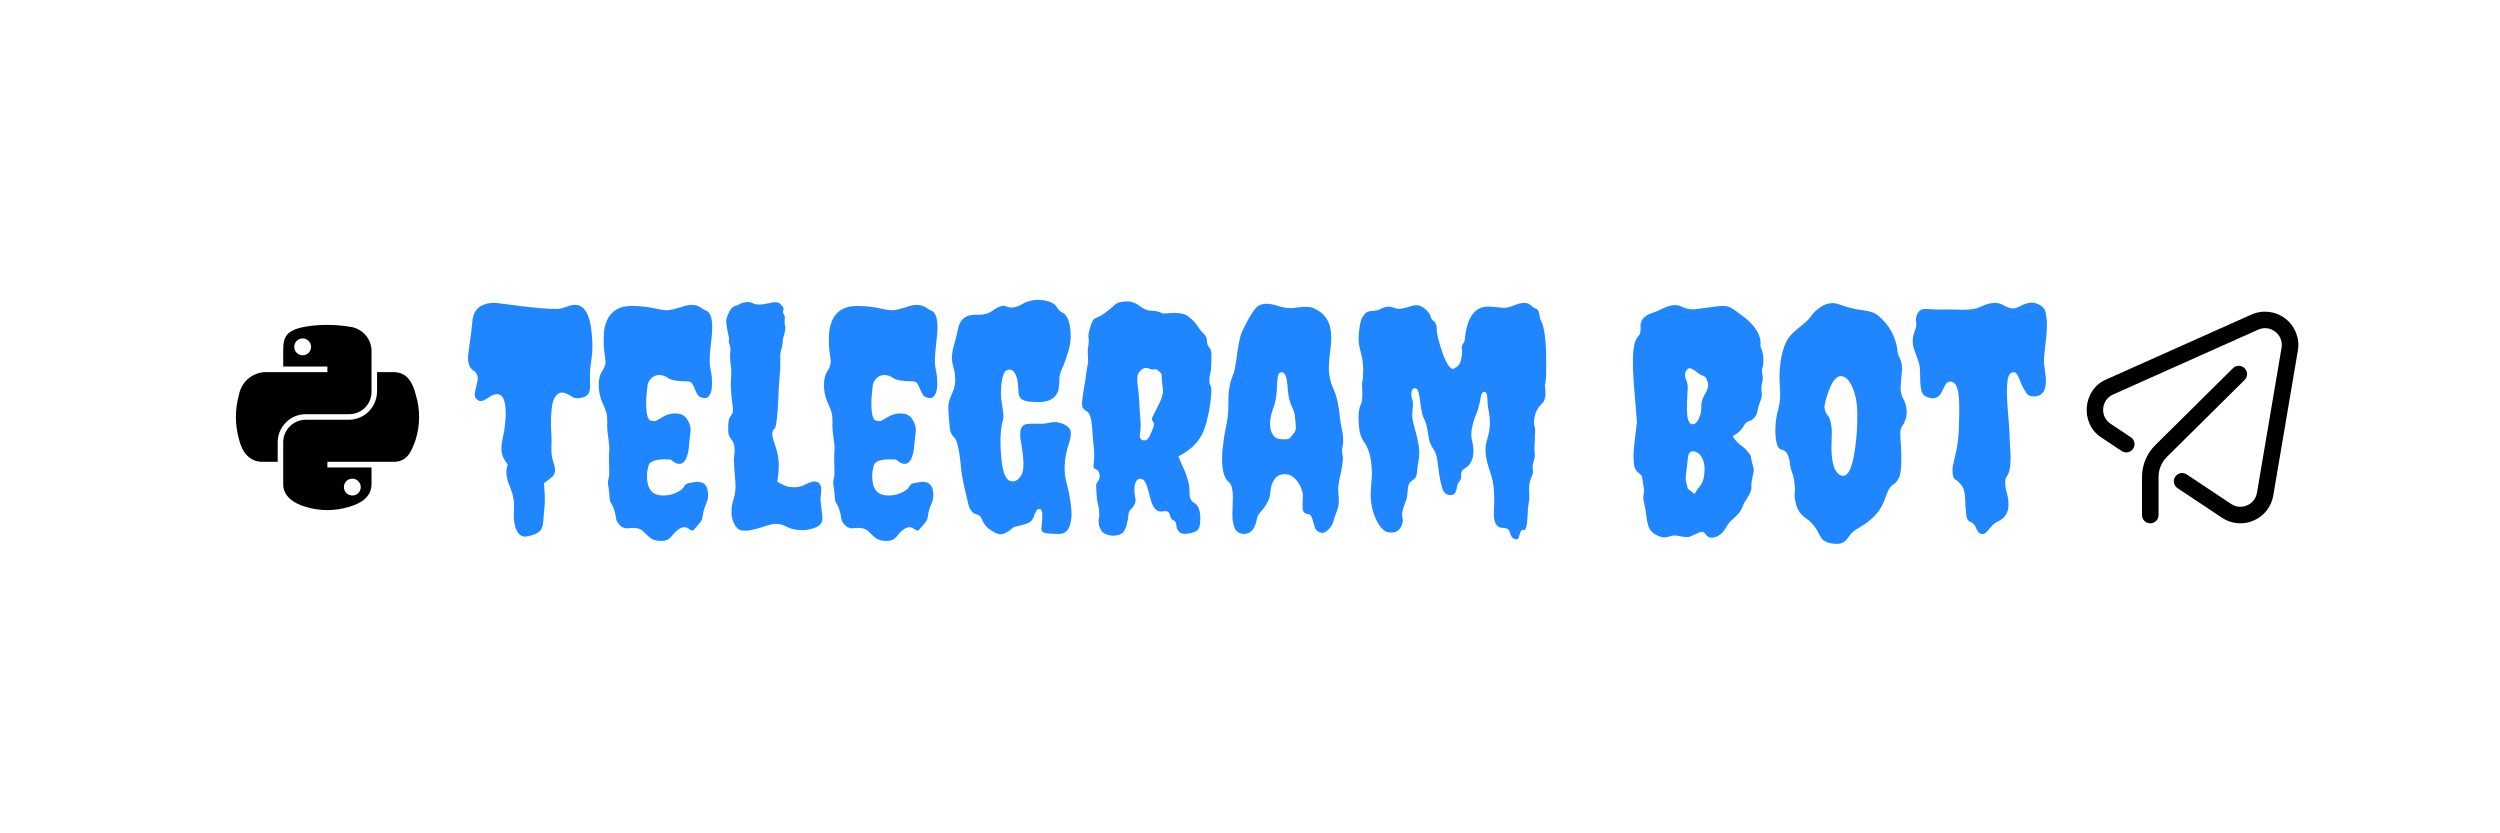 <svg width="1500" height="500" viewBox="0 0 1500 500" fill="none" xmlns="http://www.w3.org/2000/svg">
<path d="M354.892 198.581C355.494 204.001 355.614 208.578 355.253 212.312C355.253 212.312 354.892 215.262 354.169 221.164C353.928 223.212 353.868 225.861 353.988 229.113C354.229 232.365 353.928 234.714 353.085 236.159C352.242 237.484 350.797 238.327 348.749 238.688C346.822 239.05 345.256 238.99 344.052 238.508C342.968 237.906 341.944 237.303 340.98 236.701C338.572 235.376 336.584 235.196 335.019 236.159C333.573 237.123 332.549 238.568 331.947 240.495C331.345 242.422 330.984 244.65 330.863 247.18C330.502 250.913 330.502 255.791 330.863 261.813C330.984 263.981 330.984 265.728 330.863 267.053C330.863 268.257 330.863 269.341 330.863 270.305C330.863 272.593 331.225 274.821 331.947 276.989C332.67 279.157 333.031 280.783 333.031 281.867C333.031 282.951 332.851 283.854 332.489 284.577C332.248 285.179 331.827 285.721 331.225 286.203C330.622 286.564 330.08 286.986 329.599 287.468C329.117 287.829 328.575 288.251 327.973 288.732C327.491 289.094 326.949 289.515 326.347 289.997C326.949 295.899 327.069 300.596 326.708 304.089C326.347 307.461 326.106 310.352 325.985 312.761C325.865 315.17 325.263 317.036 324.179 318.361C322.733 320.048 319.843 321.252 315.507 321.975C312.978 322.095 311.111 320.77 309.906 318C308.702 315.35 308.16 312.098 308.28 308.244C308.521 304.39 308.461 301.439 308.1 299.392C307.738 297.224 307.257 295.417 306.654 293.972C306.173 292.526 305.691 291.262 305.209 290.178C304.727 288.973 304.306 287.347 303.944 285.3C303.583 283.252 303.824 281.024 304.667 278.615C302.981 276.688 301.837 274.641 301.234 272.473C300.632 270.305 300.692 267.474 301.415 263.981C302.258 260.368 302.8 257.116 303.041 254.226C303.402 251.335 303.523 248.685 303.402 246.276C303.161 240.736 301.897 237.544 299.608 236.701C297.922 236.219 296.055 236.641 294.008 237.966C292.081 239.291 290.575 240.134 289.491 240.495C288.407 240.856 287.323 240.616 286.239 239.772C285.276 238.929 284.794 237.906 284.794 236.701C284.914 235.497 285.155 234.232 285.517 232.907C285.878 231.462 286.179 230.077 286.42 228.752C286.781 227.427 286.721 226.162 286.239 224.958C285.757 223.754 285.155 222.971 284.433 222.609C283.71 222.248 283.048 221.646 282.445 220.803C280.88 218.876 280.458 215.503 281.181 210.686C281.903 205.747 282.445 201.713 282.807 198.581C283.168 195.45 283.409 193.161 283.529 191.716C283.77 190.15 284.192 188.765 284.794 187.561C285.396 186.356 286.299 185.272 287.504 184.309C290.515 182.141 294.429 181.358 299.247 181.96C321.409 184.971 333.995 185.995 337.006 185.031C338.21 184.67 339.294 184.309 340.258 183.947C348.568 180.575 353.446 185.453 354.892 198.581ZM365.551 284.035L365.37 274.821C365.37 273.135 365.43 271.569 365.551 270.124C365.671 268.558 365.551 266.631 365.189 264.343C364.587 260.368 364.286 257.478 364.286 255.671C364.407 253.744 364.407 252.238 364.286 251.154C364.286 249.95 364.166 248.866 363.925 247.902C363.563 246.457 362.66 244.169 361.215 241.037C359.89 237.906 359.228 234.533 359.228 230.92C359.228 227.307 360.01 224.416 361.576 222.248C363.021 220.08 363.563 217.852 363.202 215.563C362.841 213.275 362.54 210.866 362.299 208.337C362.178 205.687 362.178 203.037 362.299 200.388C362.419 197.618 363.021 194.968 364.105 192.438C366.755 186.296 372.055 183.345 380.004 183.586C384.942 183.706 389.218 184.188 392.831 185.031C396.444 185.874 399.094 186.236 400.78 186.115C402.466 185.995 405.056 185.393 408.549 184.309C413.607 182.382 417.642 182.502 420.653 184.67C421.496 185.272 422.279 185.754 423.002 186.115C423.845 186.356 424.568 186.778 425.17 187.38C427.217 189.668 427.82 194.667 426.977 202.375C426.736 204.663 426.495 206.952 426.254 209.24C425.652 214.66 425.652 218.695 426.254 221.345C426.856 223.994 427.157 226.343 427.157 228.391C427.278 230.318 427.217 232.064 426.977 233.63C426.254 237.123 424.869 238.869 422.821 238.869C421.015 238.749 419.69 238.207 418.847 237.243C418.124 236.159 417.522 235.015 417.04 233.811C416.558 232.486 416.016 231.341 415.414 230.378C414.932 229.294 413.788 228.752 411.981 228.752C406.682 228.752 403.129 228.21 401.322 227.126C399.636 225.922 398.131 225.259 396.806 225.139C395.481 224.898 394.216 225.018 393.012 225.5C390.482 226.584 388.977 228.571 388.495 231.462C388.134 234.353 387.893 236.882 387.772 239.05C387.652 241.218 387.652 243.205 387.772 245.012C388.013 249.227 388.796 251.636 390.121 252.238C391.566 252.72 392.771 252.78 393.734 252.419C394.698 251.937 395.661 251.395 396.625 250.793C399.516 248.866 402.466 247.963 405.478 248.083C408.609 248.083 410.897 249.287 412.343 251.696C413.909 254.105 414.571 256.454 414.33 258.742C414.089 260.91 413.848 263.078 413.607 265.246C413.487 267.414 413.246 269.462 412.885 271.389C411.199 278.856 407.706 280.301 402.406 275.725C395.541 275.243 391.265 276.086 389.579 278.254C389.218 278.856 388.856 280.121 388.495 282.048C388.134 283.975 388.074 286.022 388.314 288.19C388.917 293.851 391.627 296.862 396.444 297.224C399.576 297.465 402.406 297.043 404.936 295.959C407.585 294.875 409.332 293.671 410.175 292.346C410.897 290.9 411.801 290.118 412.885 289.997C413.969 289.756 414.932 289.576 415.775 289.455C416.618 289.214 417.462 289.094 418.305 289.094C419.148 289.094 419.991 289.214 420.834 289.455C423.002 290.178 424.267 291.864 424.628 294.514C425.11 297.163 424.869 299.572 423.905 301.74C422.942 303.908 422.279 305.896 421.918 307.702C421.677 309.388 421.436 310.653 421.195 311.496C420.954 312.339 420.232 313.423 419.027 314.748C417.943 315.952 417.04 316.976 416.317 317.819C415.715 318.662 414.691 318.482 413.246 317.277C410.596 315.23 407.405 316.434 403.671 320.891C402.707 322.215 401.684 323.179 400.6 323.781C399.516 324.383 397.829 324.624 395.541 324.504C393.253 324.383 391.446 323.781 390.121 322.697C388.796 321.613 387.592 320.529 386.508 319.445C384.701 317.157 381.57 316.314 377.113 316.916C374.464 317.277 372.296 316.133 370.609 313.483C370.248 313.122 369.947 312.46 369.706 311.496C369.586 310.533 369.405 309.449 369.164 308.244C368.321 305.113 367.538 303.125 366.815 302.282C366.213 301.319 365.852 300.114 365.731 298.669C365.731 297.224 365.611 295.718 365.37 294.152C365.129 292.466 364.949 291.262 364.828 290.539C364.708 289.696 364.768 288.732 365.009 287.648C365.37 286.564 365.551 285.36 365.551 284.035ZM492.016 290.72C492.618 291.563 492.859 292.647 492.738 293.972C492.738 295.176 492.618 296.441 492.377 297.766C492.257 299.09 492.317 300.596 492.558 302.282C492.799 303.848 492.979 305.414 493.1 306.979C493.34 308.425 493.461 309.81 493.461 311.135C493.461 312.46 493.039 313.604 492.196 314.567C491.474 315.41 490.329 316.133 488.764 316.735C487.198 317.338 485.451 317.759 483.524 318C479.068 318.361 475.214 317.699 471.962 316.013C468.951 314.447 466.06 313.965 463.29 314.567C460.64 315.17 458.533 315.772 456.967 316.374C455.521 316.856 453.775 317.338 451.728 317.819C449.8 318.301 447.873 318.482 445.946 318.361C444.019 318.361 442.393 317.338 441.068 315.29C439.743 313.122 439.021 310.653 438.9 307.883C438.78 305.113 439.201 302.282 440.165 299.392C441.129 296.501 441.49 293.249 441.249 289.636C441.008 285.902 440.767 282.771 440.526 280.241C440.285 277.591 440.285 275.303 440.526 273.376C441.129 268.799 440.587 265.607 438.9 263.801C437.576 262.235 436.913 260.428 436.913 258.381C436.913 256.213 436.973 254.466 437.094 253.142C437.214 251.817 437.636 250.673 438.358 249.709C439.081 248.745 439.503 247.963 439.623 247.36C439.864 246.638 439.864 245.433 439.623 243.747C438.66 236.882 438.298 231.582 438.539 227.849C438.9 224.115 438.84 220.923 438.358 218.273C437.997 215.503 437.937 213.275 438.178 211.589C438.419 209.782 438.298 208.277 437.816 207.072C437.335 205.868 437.154 205.025 437.274 204.543C437.515 203.941 437.515 203.158 437.274 202.194C437.034 201.11 436.793 199.966 436.552 198.762C435.829 195.148 435.588 192.679 435.829 191.354C436.19 190.03 436.793 188.524 437.636 186.838C438.599 185.031 439.743 183.947 441.068 183.586C442.393 183.225 443.176 182.924 443.417 182.683C443.658 182.442 444.26 182.141 445.224 181.779C447.753 181.057 449.62 180.996 450.824 181.599C452.029 182.201 453.113 182.562 454.076 182.683C455.04 182.683 456.003 182.683 456.967 182.683C458.051 182.562 459.075 182.382 460.038 182.141L462.206 181.779C464.735 181.057 466.662 181.177 467.987 182.141C468.83 182.984 469.433 183.646 469.794 184.128C470.155 184.61 470.215 185.332 469.975 186.296C469.734 187.259 469.854 188.042 470.336 188.645C470.818 189.247 470.998 190.15 470.878 191.354C470.757 192.438 470.697 193.282 470.697 193.884C470.818 194.366 470.938 194.908 471.059 195.51C471.299 196.714 471.179 198.16 470.697 199.846C470.215 201.532 469.914 202.676 469.794 203.278C469.674 203.76 469.613 204.242 469.613 204.724C469.613 206.289 469.372 207.795 468.891 209.24C468.529 210.565 468.288 211.709 468.168 212.673C468.168 213.516 468.168 214.54 468.168 215.744V219.719C468.168 221.164 468.048 222.971 467.807 225.139C467.686 227.307 467.506 229.896 467.265 232.907C467.144 235.798 467.024 238.749 466.903 241.76C466.422 249.709 465.819 254.768 465.097 256.936C463.17 258.02 462.868 260.549 464.193 264.523L465.458 268.317C466.662 271.931 467.265 275.484 467.265 278.977C467.265 282.469 466.964 285.842 466.361 289.094C469.854 291.021 472.323 292.045 473.769 292.165C477.261 292.647 480.393 292.165 483.163 290.72C486.054 289.274 488.101 288.672 489.306 288.913C490.631 289.154 491.534 289.756 492.016 290.72ZM500.688 284.035L500.507 274.821C500.507 273.135 500.567 271.569 500.688 270.124C500.808 268.558 500.688 266.631 500.326 264.343C499.724 260.368 499.423 257.478 499.423 255.671C499.543 253.744 499.543 252.238 499.423 251.154C499.423 249.95 499.302 248.866 499.062 247.902C498.7 246.457 497.797 244.169 496.352 241.037C495.027 237.906 494.364 234.533 494.364 230.92C494.364 227.307 495.147 224.416 496.713 222.248C498.158 220.08 498.7 217.852 498.339 215.563C497.978 213.275 497.676 210.866 497.436 208.337C497.315 205.687 497.315 203.037 497.436 200.388C497.556 197.618 498.158 194.968 499.242 192.438C501.892 186.296 507.191 183.345 515.141 183.586C520.079 183.706 524.354 184.188 527.968 185.031C531.581 185.874 534.231 186.236 535.917 186.115C537.603 185.995 540.193 185.393 543.686 184.309C548.744 182.382 552.779 182.502 555.79 184.67C556.633 185.272 557.416 185.754 558.139 186.115C558.982 186.356 559.704 186.778 560.307 187.38C562.354 189.668 562.956 194.667 562.113 202.375C561.872 204.663 561.632 206.952 561.391 209.24C560.788 214.66 560.788 218.695 561.391 221.345C561.993 223.994 562.294 226.343 562.294 228.391C562.414 230.318 562.354 232.064 562.113 233.63C561.391 237.123 560.006 238.869 557.958 238.869C556.151 238.749 554.826 238.207 553.983 237.243C553.261 236.159 552.659 235.015 552.177 233.811C551.695 232.486 551.153 231.341 550.551 230.378C550.069 229.294 548.925 228.752 547.118 228.752C541.819 228.752 538.266 228.21 536.459 227.126C534.773 225.922 533.267 225.259 531.942 225.139C530.618 224.898 529.353 225.018 528.148 225.5C525.619 226.584 524.114 228.571 523.632 231.462C523.271 234.353 523.03 236.882 522.909 239.05C522.789 241.218 522.789 243.205 522.909 245.012C523.15 249.227 523.933 251.636 525.258 252.238C526.703 252.72 527.908 252.78 528.871 252.419C529.835 251.937 530.798 251.395 531.762 250.793C534.652 248.866 537.603 247.963 540.614 248.083C543.746 248.083 546.034 249.287 547.479 251.696C549.045 254.105 549.708 256.454 549.467 258.742C549.226 260.91 548.985 263.078 548.744 265.246C548.624 267.414 548.383 269.462 548.021 271.389C546.335 278.856 542.842 280.301 537.543 275.725C530.678 275.243 526.402 276.086 524.716 278.254C524.354 278.856 523.993 280.121 523.632 282.048C523.271 283.975 523.21 286.022 523.451 288.19C524.053 293.851 526.763 296.862 531.581 297.224C534.713 297.465 537.543 297.043 540.072 295.959C542.722 294.875 544.468 293.671 545.312 292.346C546.034 290.9 546.938 290.118 548.021 289.997C549.105 289.756 550.069 289.576 550.912 289.455C551.755 289.214 552.598 289.094 553.441 289.094C554.285 289.094 555.128 289.214 555.971 289.455C558.139 290.178 559.403 291.864 559.765 294.514C560.246 297.163 560.006 299.572 559.042 301.74C558.078 303.908 557.416 305.896 557.055 307.702C556.814 309.388 556.573 310.653 556.332 311.496C556.091 312.339 555.368 313.423 554.164 314.748C553.08 315.952 552.177 316.976 551.454 317.819C550.852 318.662 549.828 318.482 548.383 317.277C545.733 315.23 542.541 316.434 538.808 320.891C537.844 322.215 536.82 323.179 535.736 323.781C534.652 324.383 532.966 324.624 530.678 324.504C528.389 324.383 526.583 323.781 525.258 322.697C523.933 321.613 522.729 320.529 521.645 319.445C519.838 317.157 516.706 316.314 512.25 316.916C509.6 317.277 507.432 316.133 505.746 313.483C505.385 313.122 505.084 312.46 504.843 311.496C504.722 310.533 504.542 309.449 504.301 308.244C503.458 305.113 502.675 303.125 501.952 302.282C501.35 301.319 500.989 300.114 500.868 298.669C500.868 297.224 500.748 295.718 500.507 294.152C500.266 292.466 500.085 291.262 499.965 290.539C499.844 289.696 499.905 288.732 500.146 287.648C500.507 286.564 500.688 285.36 500.688 284.035ZM625.165 318.542C624.804 317.819 624.743 316.796 624.984 315.471C625.225 314.025 625.346 311.978 625.346 309.328C625.466 306.678 624.864 305.354 623.539 305.354C622.455 305.354 621.492 306.558 620.648 308.967C619.926 311.255 618.902 312.761 617.577 313.483C616.252 314.086 614.927 314.567 613.603 314.929C612.398 315.17 611.133 315.471 609.809 315.832C608.604 316.073 607.58 316.615 606.737 317.458C605.894 318.301 604.569 319.144 602.763 319.987C600.956 320.951 598.848 320.71 596.439 319.265C594.031 317.94 592.405 316.735 591.562 315.651C590.718 314.567 590.056 313.544 589.574 312.58C589.213 311.617 588.791 310.773 588.31 310.051C587.828 309.328 587.045 308.846 585.961 308.605C583.552 308.003 581.926 306.076 581.083 302.824C580.24 299.452 579.397 295.899 578.554 292.165C577.711 288.311 577.108 284.938 576.747 282.048C576.506 279.157 576.205 276.387 575.844 273.737C575.001 267.354 573.856 263.56 572.411 262.355C570.966 261.031 570.123 259.224 569.882 256.936C569.28 251.154 568.979 247.059 568.979 244.65C568.979 242.121 569.641 239.471 570.966 236.701C572.411 233.811 573.134 230.98 573.134 228.21C573.134 225.319 572.893 223.151 572.411 221.706C572.05 220.14 571.749 218.936 571.508 218.093C571.267 217.129 571.146 216.105 571.146 215.021C571.026 213.094 571.508 210.204 572.592 206.35C573.194 204.302 573.676 202.435 574.037 200.749C574.398 198.942 574.76 197.377 575.121 196.052C576.446 191.234 579.818 188.825 585.238 188.825H587.768C591.02 188.825 593.91 187.801 596.439 185.754C597.644 184.911 598.969 184.248 600.414 183.767C601.859 183.285 603.064 183.345 604.027 183.947C604.991 184.429 606.316 184.61 608.002 184.489C609.688 184.248 611.435 183.586 613.241 182.502C615.168 181.298 617.396 180.515 619.926 180.153C622.455 179.672 625.105 179.792 627.875 180.515C630.645 181.117 632.572 182.201 633.656 183.767C634.74 185.332 635.583 186.356 636.186 186.838C636.908 187.199 637.571 187.561 638.173 187.922C640.461 189.608 641.846 193.221 642.328 198.762C642.689 203.459 642.087 207.915 640.521 212.131C640.281 212.974 639.859 214.299 639.257 216.105C638.655 217.912 637.872 219.839 636.908 221.887C636.065 223.814 635.644 225.681 635.644 227.487C635.644 229.174 635.523 230.799 635.282 232.365C635.162 233.931 634.68 235.376 633.837 236.701C631.789 239.953 627.755 241.459 621.732 241.218C616.553 241.218 613.362 240.375 612.157 238.688C611.555 237.845 611.194 236.761 611.073 235.437C611.073 234.112 610.953 232.305 610.712 230.017C610.591 227.728 609.929 225.62 608.725 223.693C607.52 221.766 605.894 221.285 603.847 222.248C602.522 222.971 601.558 225.44 600.956 229.655C600.354 233.75 600.414 237.906 601.137 242.121C601.859 246.337 602.16 248.926 602.04 249.89C602.04 250.733 601.92 251.576 601.679 252.419C600.113 258.08 599.872 266.089 600.956 276.447C601.799 284.035 603.666 288.13 606.557 288.732C609.206 289.214 611.374 287.829 613.061 284.577C614.506 281.566 614.385 275.363 612.699 265.969C611.254 258.622 612.458 254.768 616.312 254.406C617.999 254.165 620.106 254.105 622.636 254.226C625.285 254.346 627.574 254.165 629.501 253.684C631.549 253.081 633.656 253.081 635.824 253.684C638.113 254.165 639.979 255.189 641.425 256.755C642.87 258.321 642.87 261.332 641.425 265.788C638.534 274.701 637.992 282.469 639.799 289.094C640.04 290.178 640.401 291.683 640.883 293.61C641.365 295.537 641.786 297.705 642.147 300.114C642.509 302.403 642.75 304.751 642.87 307.16C642.991 309.569 642.81 311.737 642.328 313.664C641.485 318.12 639.197 320.349 635.463 320.349C631.85 320.349 629.32 320.228 627.875 319.987C626.43 319.746 625.526 319.265 625.165 318.542ZM698.334 188.103L704.115 187.741C708.21 187.741 711.101 188.404 712.787 189.729C714.594 191.053 715.919 192.258 716.762 193.342C717.725 194.426 718.568 195.57 719.291 196.774C720.014 197.858 720.977 199.003 722.182 200.207C723.507 201.411 724.169 202.857 724.169 204.543C724.169 206.109 724.59 207.373 725.434 208.337C726.397 209.3 726.879 210.866 726.879 213.034C726.879 215.202 726.819 217.31 726.698 219.357C726.698 221.285 726.518 222.91 726.156 224.235C725.795 225.44 725.614 226.704 725.614 228.029C725.614 229.234 725.855 230.378 726.337 231.462C726.939 232.425 726.999 234.895 726.518 238.869C726.156 242.723 725.494 246.638 724.53 250.612C723.687 254.587 722.543 258.02 721.098 260.91C718.207 266.33 713.51 270.606 707.006 273.737C707.608 275.183 708.271 276.809 708.993 278.615C709.836 280.301 710.619 282.048 711.342 283.854C712.908 288.311 713.69 291.563 713.69 293.61C713.69 295.537 713.751 296.983 713.871 297.946C714.112 298.789 714.353 299.452 714.594 299.934C714.835 300.415 715.136 300.777 715.497 301.018C715.979 301.258 716.641 301.74 717.484 302.463C718.327 303.065 718.99 304.149 719.472 305.715C719.953 307.281 720.194 308.907 720.194 310.593C720.194 314.447 719.713 316.856 718.749 317.819C717.906 318.662 716.942 319.204 715.858 319.445C714.895 319.807 713.871 320.048 712.787 320.168C710.017 320.529 708.271 320.168 707.548 319.084C706.584 318.12 706.042 317.157 705.922 316.193C705.922 315.109 705.741 314.206 705.38 313.483C705.019 312.64 704.477 312.159 703.754 312.038C703.031 311.797 702.489 311.014 702.128 309.689C701.887 308.365 701.465 307.521 700.863 307.16C700.382 306.678 699.298 306.558 697.611 306.799C694.6 307.401 692.372 305.594 690.927 301.379C690.565 300.415 690.204 299.151 689.843 297.585C689.481 296.019 689.06 294.514 688.578 293.068C687.615 289.576 686.47 287.709 685.146 287.468C683.941 287.106 683.038 287.227 682.436 287.829C681.833 288.431 681.352 289.274 680.99 290.358C680.749 291.322 680.629 292.466 680.629 293.791C680.629 294.995 680.749 296.32 680.99 297.766C681.352 299.211 681.412 300.415 681.171 301.379C680.93 302.342 680.569 303.125 680.087 303.728C679.726 304.33 679.304 304.872 678.822 305.354C677.859 305.956 677.257 307.16 677.016 308.967C676.895 310.773 676.654 312.339 676.293 313.664C675.57 316.916 674.607 318.964 673.402 319.807C672.198 320.65 670.993 321.132 669.789 321.252C668.585 321.493 667.38 321.493 666.176 321.252C663.165 320.65 661.298 319.566 660.575 318C659.853 316.555 659.431 315.471 659.311 314.748C659.19 313.905 659.13 313.122 659.13 312.399C659.25 311.677 659.371 310.894 659.491 310.051C659.612 309.208 659.612 308.244 659.491 307.16C659.491 305.956 659.25 304.39 658.769 302.463C658.287 300.536 657.986 298.247 657.865 295.598L657.685 290.9C657.685 290.419 658.106 289.636 658.949 288.552C659.792 287.347 660.033 286.022 659.672 284.577C659.431 283.011 658.769 282.048 657.685 281.687C656.601 281.205 656.059 280.663 656.059 280.061C656.059 279.458 656.179 277.953 656.42 275.544C656.661 273.135 656.54 270.124 656.059 266.511C655.697 262.897 655.456 259.706 655.336 256.936C654.854 250.913 653.77 247.541 652.084 246.818C650.518 245.975 649.615 245.012 649.374 243.928C649.133 242.723 649.133 241.398 649.374 239.953C649.615 238.508 649.856 236.701 650.097 234.533C650.458 232.365 650.819 230.197 651.181 228.029C651.542 225.741 651.843 223.633 652.084 221.706C652.445 219.779 652.686 218.454 652.807 217.731C652.927 217.009 652.927 216.346 652.807 215.744C652.807 215.021 652.807 214.359 652.807 213.757C652.566 211.83 652.566 210.144 652.807 208.698C653.288 205.928 653.409 204.001 653.168 202.917C652.927 201.713 653.108 199.966 653.71 197.678C654.433 195.269 655.035 193.583 655.517 192.619C655.998 191.656 656.902 190.933 658.227 190.451C659.551 189.969 660.816 189.307 662.021 188.464C663.345 187.5 664.55 186.597 665.634 185.754C666.718 184.79 667.681 183.947 668.524 183.225C669.368 182.382 670.391 181.779 671.596 181.418C675.089 180.695 677.618 180.635 679.184 181.237C680.87 181.719 682.074 182.261 682.797 182.863C683.52 183.465 684.363 184.068 685.326 184.67C686.41 185.272 687.494 185.754 688.578 186.115C689.783 186.356 690.867 186.477 691.83 186.477C694.359 186.717 695.865 187.079 696.347 187.561C696.949 187.922 697.611 188.103 698.334 188.103ZM683.339 238.508L684.423 254.948C684.423 256.032 684.363 257.116 684.242 258.2C684.122 259.164 684.001 260.067 683.881 260.91C683.76 262.717 684.423 263.801 685.868 264.162C687.073 264.403 688.036 264.102 688.759 263.259C689.481 262.295 690.144 261.031 690.746 259.465C692.191 256.454 692.673 254.527 692.191 253.684C691.228 252.479 690.927 251.455 691.288 250.612C691.77 249.649 692.673 247.842 693.998 245.192C695.443 242.543 696.467 240.254 697.069 238.327C697.792 236.4 697.973 234.353 697.611 232.185C697.25 229.896 697.069 228.33 697.069 227.487V225.5C697.069 224.536 696.588 223.693 695.624 222.971C694.781 222.128 694.179 221.706 693.817 221.706C693.456 221.586 693.155 221.525 692.914 221.525C691.83 221.766 690.806 221.706 689.843 221.345C688.879 220.863 687.976 220.682 687.133 220.803C686.29 220.803 685.326 221.345 684.242 222.429C683.158 223.513 682.556 224.657 682.436 225.861C682.315 226.945 682.315 228.21 682.436 229.655C683.038 233.991 683.339 236.942 683.339 238.508ZM748.017 320.168C746.812 320.529 745.427 320.409 743.861 319.807C742.416 319.325 741.392 318.361 740.79 316.916C740.188 315.35 739.766 313.604 739.525 311.677C739.405 309.629 739.405 307.461 739.525 305.173C739.646 302.884 739.706 300.656 739.706 298.488C739.706 293.671 738.923 290.599 737.357 289.274C734.105 286.866 732.781 280.723 733.383 270.847C733.985 265.186 734.647 260.669 735.37 257.297C736.575 251.757 737.117 247.059 736.996 243.205C736.996 239.351 737.117 236.34 737.357 234.172C737.719 232.004 738.08 230.197 738.441 228.752C738.923 227.307 739.465 225.801 740.067 224.235C740.67 222.67 741.212 220.08 741.693 216.467C742.898 207.434 743.982 201.833 744.945 199.665C746.27 196.654 747.836 193.583 749.643 190.451C751.57 187.199 753.135 185.031 754.34 183.947C757.11 181.9 761.085 181.719 766.264 183.405C770.118 184.73 773.671 185.152 776.923 184.67C780.295 184.188 782.825 184.007 784.511 184.128C786.317 184.128 788.305 184.79 790.473 186.115C792.641 187.32 794.327 188.825 795.531 190.632C796.736 192.318 797.579 194.185 798.061 196.232C798.904 199.725 798.964 204.182 798.241 209.602C797.519 214.901 797.217 219.237 797.338 222.609C797.579 225.861 798.301 228.993 799.506 232.004C800.831 234.895 801.674 237.243 802.035 239.05C802.517 240.736 802.878 242.482 803.119 244.289C803.48 245.975 803.721 247.842 803.842 249.89C804.083 251.817 804.444 254.045 804.926 256.574C805.528 259.104 805.829 261.151 805.829 262.717C805.95 264.162 805.95 265.367 805.829 266.33C805.709 267.294 805.528 268.197 805.287 269.04C805.167 269.763 805.227 270.967 805.468 272.653C805.829 274.219 805.829 275.965 805.468 277.893C805.227 279.82 804.926 281.687 804.564 283.493C803.24 289.034 802.698 292.948 802.938 295.236C803.42 299.331 803.42 302.282 802.938 304.089C802.457 305.775 801.975 307.16 801.493 308.244C801.132 309.328 800.65 310.834 800.048 312.761C799.566 314.688 798.482 316.434 796.796 318C795.11 319.566 793.484 320.048 791.918 319.445C790.473 318.843 789.509 318 789.027 316.916C788.666 315.712 788.305 314.507 787.943 313.303C787.702 312.098 787.341 311.014 786.859 310.051C786.498 309.087 785.775 308.545 784.691 308.425C782.764 308.184 781.741 307.1 781.62 305.173C781.5 303.125 781.5 301.379 781.62 299.934C781.861 298.368 781.801 296.802 781.439 295.236C781.078 293.671 780.476 292.165 779.633 290.72C777.465 286.986 774.936 284.938 772.045 284.577C767.709 283.975 764.698 286.083 763.012 290.9C762.65 292.105 762.349 293.731 762.108 295.778C761.988 297.705 761.506 299.452 760.663 301.018C759.94 302.583 759.097 303.908 758.134 304.992C757.291 306.076 756.448 307.1 755.604 308.063C754.882 308.907 754.4 309.991 754.159 311.315C753.196 316.494 751.148 319.445 748.017 320.168ZM764.096 244.47C761.687 250.974 761.386 256.153 763.192 260.007C764.397 262.175 765.963 263.319 767.89 263.439C771.382 263.801 773.43 263.56 774.032 262.717C774.755 261.753 775.538 260.79 776.381 259.826C777.344 258.742 777.706 257.176 777.465 255.129C777.224 252.961 777.043 251.094 776.923 249.528C776.802 247.842 776.2 245.975 775.116 243.928C774.153 241.88 773.49 239.712 773.129 237.424C772.768 235.015 772.527 232.727 772.406 230.559C771.924 225.741 770.84 223.332 769.154 223.332C767.95 223.332 767.167 223.994 766.806 225.319C766.565 226.524 766.384 228.15 766.264 230.197C766.143 236.46 765.421 241.218 764.096 244.47ZM901.762 316.735C897.787 316.735 895.98 313.363 896.342 306.618C896.583 302.041 896.583 298.007 896.342 294.514C896.221 291.021 895.499 287.347 894.174 283.493C892.849 279.639 891.946 276.146 891.464 273.015C890.982 269.883 891.343 266.451 892.548 262.717C894.234 257.417 894.354 251.516 892.909 245.012C892.668 243.928 892.548 242.844 892.548 241.76C892.548 240.555 892.488 239.471 892.367 238.508C892.247 236.219 891.645 235.075 890.561 235.075C889.597 235.075 888.935 235.918 888.573 237.604C887.851 241.94 887.007 245.313 886.044 247.722C883.394 253.985 882.37 259.164 882.973 263.259C884.538 269.281 884.418 273.918 882.611 277.17C881.768 278.736 880.744 279.88 879.54 280.603C878.336 281.325 877.553 281.988 877.191 282.59C876.83 283.072 876.649 284.035 876.649 285.48C876.77 286.805 876.469 287.889 875.746 288.732C875.023 289.576 874.542 290.479 874.301 291.442C874.18 292.406 874 293.309 873.759 294.152C873.157 296.32 871.832 297.284 869.784 297.043C867.737 296.802 866.291 295.537 865.448 293.249C864.726 290.961 864.123 288.311 863.642 285.3C863.28 282.289 862.859 279.278 862.377 276.267C862.016 273.256 861.233 270.967 860.028 269.401C858.944 267.836 858.161 266.27 857.68 264.704C857.318 263.138 857.017 261.512 856.776 259.826C856.174 255.731 855.391 252.901 854.428 251.335C853.585 249.89 852.922 247.18 852.44 243.205C851.959 239.23 851.477 236.521 850.995 235.075C850.634 233.63 849.911 232.907 848.827 232.907C847.623 233.028 846.96 233.931 846.84 235.617C846.719 237.303 846.9 238.688 847.382 239.772C847.864 240.856 847.924 242.784 847.562 245.554C847.201 248.324 847.261 250.733 847.743 252.78C848.225 254.828 848.707 256.695 849.188 258.381C849.67 259.947 850.092 261.633 850.453 263.439C851.658 268.378 851.898 272.593 851.176 276.086C850.574 279.458 850.212 282.108 850.092 284.035C849.971 285.842 849.188 287.167 847.743 288.01C846.418 288.853 845.575 289.756 845.214 290.72C844.973 291.563 844.792 292.587 844.672 293.791C844.551 294.875 844.431 296.079 844.311 297.404C844.19 298.609 843.769 300.114 843.046 301.921C841.48 305.775 840.938 308.605 841.42 310.412C842.022 312.219 841.721 314.146 840.517 316.193C839.433 318.241 837.807 319.325 835.639 319.445C833.591 319.686 831.905 319.325 830.58 318.361C829.376 317.398 828.292 316.193 827.328 314.748C823.354 308.244 821.788 300.897 822.631 292.707C822.751 290.9 822.872 289.094 822.992 287.287C823.233 285.48 823.233 283.252 822.992 280.603C822.631 274.099 821.125 268.98 818.476 265.246C816.669 262.717 815.645 259.646 815.404 256.032C814.802 249.769 815.163 245.313 816.488 242.663C817.09 241.459 817.392 239.592 817.392 237.062C817.392 234.413 817.331 232.546 817.211 231.462C817.211 230.257 817.271 229.414 817.392 228.933C817.632 228.33 817.753 227.367 817.753 226.042C817.873 224.597 817.934 222.971 817.934 221.164C817.813 217.912 817.392 214.961 816.669 212.312C815.946 209.541 815.465 207.193 815.224 205.266C815.103 203.218 815.163 201.231 815.404 199.304C815.766 194.968 816.488 191.896 817.572 190.09C818.777 188.283 819.861 187.259 820.824 187.019C821.788 186.657 822.872 186.477 824.076 186.477C825.281 186.477 826.304 186.296 827.147 185.935C827.991 185.453 828.894 185.031 829.857 184.67C831.905 183.827 833.892 183.767 835.819 184.489C837.746 185.212 839.372 185.453 840.697 185.212C842.143 184.971 843.467 184.67 844.672 184.309C847.803 183.104 850.152 182.803 851.718 183.405C853.404 184.007 854.91 185.031 856.234 186.477C857.559 187.922 858.282 189.126 858.402 190.09C858.643 190.933 858.944 191.535 859.306 191.896C859.667 192.258 860.089 192.619 860.57 192.98C861.534 193.824 862.016 195.148 862.016 196.955C862.016 199.605 862.738 203.158 864.184 207.614C866.713 216.045 869.122 220.622 871.41 221.345C871.892 221.465 872.735 221.104 873.939 220.261C875.144 219.418 875.987 218.153 876.469 216.467C877.191 213.576 877.432 211.408 877.191 209.963C876.951 208.397 877.131 207.193 877.733 206.35C878.456 205.507 878.817 204.724 878.817 204.001C878.938 203.278 879.058 202.315 879.179 201.11C879.299 199.906 879.54 198.521 879.901 196.955C880.865 192.98 882.25 189.969 884.057 187.922C885.863 185.874 887.73 184.67 889.657 184.309C891.584 183.947 893.511 183.887 895.438 184.128C897.486 184.248 899.473 184.429 901.4 184.67C903.448 184.79 905.495 184.429 907.543 183.586C912.963 181.177 916.697 181.117 918.744 183.405C919.346 184.007 919.888 184.429 920.37 184.67C920.972 184.911 921.514 185.152 921.996 185.393C922.96 186.115 923.502 187.259 923.622 188.825C923.863 190.271 924.104 191.294 924.345 191.896C924.586 192.378 924.826 192.86 925.067 193.342C926.392 196.473 927.235 201.893 927.597 209.602C927.958 222.248 927.717 229.475 926.874 231.281C927.717 236.219 927.296 239.712 925.609 241.76C925.248 242.121 924.887 242.482 924.525 242.844C922.357 245.012 921.033 247.902 920.551 251.516C920.31 252.961 920.31 254.165 920.551 255.129C920.912 256.092 921.093 257.116 921.093 258.2C921.093 259.284 921.033 260.248 920.912 261.091C920.912 261.934 920.912 262.837 920.912 263.801C920.671 267.294 920.611 269.823 920.731 271.389C920.972 272.954 920.972 274.099 920.731 274.821C920.611 275.544 920.43 276.206 920.189 276.809C919.587 278.615 919.407 280.181 919.647 281.506C919.888 282.71 919.888 283.674 919.647 284.396C919.407 285.119 919.105 285.842 918.744 286.564C917.781 288.612 917.359 291.262 917.479 294.514C917.72 297.645 917.6 300.295 917.118 302.463C916.757 304.631 916.576 306.859 916.576 309.147C916.335 315.531 915.492 318.482 914.047 318C913.445 317.759 912.903 318.06 912.421 318.903C912.06 319.746 911.698 320.83 911.337 322.155C911.096 323.48 910.313 323.902 908.988 323.42C907.663 323.059 906.76 322.095 906.278 320.529C905.917 318.964 905.375 317.94 904.652 317.458C904.05 316.976 903.087 316.735 901.762 316.735ZM986.493 294.152L985.409 287.468C985.409 286.263 985.168 285.48 984.687 285.119C984.205 284.637 983.422 283.915 982.338 282.951C981.254 281.988 980.591 280.482 980.351 278.435C980.11 276.267 980.049 273.798 980.17 271.027C980.411 267.535 981.073 261.633 982.157 253.322C981.314 242.964 980.772 236.28 980.531 233.269C979.206 217.37 979.568 207.554 981.615 203.82C982.097 202.857 982.579 202.134 983.061 201.652C984.024 200.689 984.446 199.123 984.325 196.955C983.843 192.499 986.192 189.427 991.371 187.741C992.937 187.259 994.442 186.657 995.888 185.935C997.333 185.212 998.839 184.549 1000.4 183.947C1003.9 182.743 1006.85 182.803 1009.26 184.128C1011.79 185.332 1014.38 185.814 1017.03 185.573C1019.68 185.212 1022.39 184.851 1025.16 184.489C1027.93 184.007 1030.58 183.706 1033.1 183.586C1035.75 183.465 1037.98 184.068 1039.79 185.393C1041.72 186.717 1043.7 188.163 1045.75 189.729C1047.92 191.294 1049.85 193.041 1051.53 194.968C1055.27 199.304 1056.83 203.519 1056.23 207.614C1058.16 212.191 1058.58 216.527 1057.49 220.622C1057.13 221.706 1057.07 222.79 1057.31 223.874C1057.8 226.042 1057.8 227.969 1057.31 229.655C1056.83 231.341 1056.71 233.148 1056.95 235.075C1057.31 236.882 1057.07 238.749 1056.23 240.676C1055.39 242.603 1054.84 244.41 1054.6 246.096C1054.36 247.782 1053.76 249.227 1052.8 250.432C1051.83 251.516 1050.93 252.178 1050.09 252.419C1049.36 252.539 1048.64 252.901 1047.92 253.503C1047.32 253.985 1046.83 254.527 1046.47 255.129C1046.23 255.731 1045.81 256.394 1045.21 257.116C1043.88 258.923 1042.02 260.428 1039.61 261.633C1040.93 263.921 1042.5 265.728 1044.31 267.053C1046.11 268.257 1047.62 269.642 1048.82 271.208C1050.15 272.653 1050.81 274.038 1050.81 275.363C1050.93 276.688 1051.23 278.013 1051.71 279.338C1052.19 280.663 1052.38 281.747 1052.25 282.59C1052.13 283.312 1051.95 284.156 1051.71 285.119C1051.59 285.962 1051.41 286.926 1051.17 288.01C1050.93 288.973 1050.81 290.118 1050.81 291.442C1050.93 292.647 1050.81 293.731 1050.45 294.694C1050.21 295.537 1049.79 296.441 1049.18 297.404C1048.7 298.247 1048.1 299.211 1047.38 300.295C1046.65 301.379 1045.99 302.704 1045.39 304.27C1044.67 306.197 1043.46 307.943 1041.78 309.509C1040.21 310.954 1038.95 312.159 1037.98 313.122C1037.14 313.965 1036.3 315.17 1035.45 316.735C1033.89 319.626 1031.72 321.493 1028.95 322.336C1026.42 323.059 1024.49 322.396 1023.17 320.349C1022.45 319.024 1021.12 318.783 1019.19 319.626C1017.39 320.469 1015.94 321.132 1014.86 321.613C1013.77 322.215 1012.45 322.396 1010.88 322.155C1009.44 322.035 1007.93 321.794 1006.37 321.433C1004.92 321.192 1003.42 321.312 1001.85 321.794C1000.28 322.396 998.839 322.577 997.514 322.336C996.189 322.095 994.984 321.674 993.9 321.071C991.492 319.867 989.926 318.181 989.203 316.013C988.48 313.845 987.999 311.617 987.758 309.328C987.517 306.919 987.156 304.751 986.674 302.824C986.192 300.777 985.951 299.331 985.951 298.488L986.493 294.152ZM1012.15 245.012C1012.15 251.395 1013.29 254.587 1015.58 254.587C1016.78 254.587 1017.87 253.744 1018.83 252.058C1019.8 250.251 1020.4 248.565 1020.64 246.999C1020.76 245.433 1020.82 243.868 1020.82 242.302C1020.94 240.616 1021.72 238.568 1023.17 236.159C1024.73 233.63 1025.22 231.341 1024.61 229.294C1024.13 227.126 1023.23 225.861 1021.9 225.5C1020.58 225.018 1019.37 224.356 1018.29 223.513C1017.33 222.549 1016.18 221.766 1014.86 221.164C1013.65 220.562 1012.57 221.044 1011.61 222.609C1010.76 224.055 1010.76 225.741 1011.61 227.668C1012.57 229.595 1012.87 232.185 1012.51 235.437C1012.27 238.688 1012.15 241.88 1012.15 245.012ZM1017.21 271.027C1014.44 270.184 1012.93 271.569 1012.69 275.183C1012.45 277.712 1012.15 280.301 1011.79 282.951C1011.42 285.601 1011.36 287.588 1011.61 288.913C1011.97 290.238 1012.33 291.683 1012.69 293.249C1013.41 293.851 1014.13 294.393 1014.86 294.875C1015.58 295.357 1016.24 295.839 1016.84 296.32C1017.57 294.875 1018.23 293.791 1018.83 293.068C1019.55 292.346 1020.16 291.563 1020.64 290.72C1021.84 288.793 1022.51 286.444 1022.63 283.674C1022.87 280.783 1022.69 278.495 1022.08 276.809C1021.12 273.677 1019.49 271.75 1017.21 271.027ZM1083.33 193.342C1084.65 192.137 1085.8 190.873 1086.76 189.548C1087.73 188.103 1088.99 186.778 1090.56 185.573C1094.77 182.08 1098.99 181.057 1103.2 182.502C1108.38 184.429 1113.14 185.633 1117.47 186.115C1121.81 186.597 1124.94 187.681 1126.87 189.367C1128.92 191.053 1130.66 192.86 1132.11 194.787C1135.6 199.364 1137.71 204.362 1138.43 209.782C1138.55 211.83 1138.91 213.275 1139.52 214.118C1141.08 216.768 1141.56 220.321 1140.96 224.777C1140.48 229.234 1140.3 232.365 1140.42 234.172C1140.66 235.858 1140.96 237.123 1141.32 237.966C1141.8 238.809 1142.23 239.652 1142.59 240.495C1143.55 242.784 1144.03 245.072 1144.03 247.36C1144.03 250.251 1143.07 253.142 1141.14 256.032C1140.3 257.116 1140 259.224 1140.24 262.355C1140.48 265.487 1140.66 268.618 1140.78 271.75C1140.9 279.579 1140.48 284.457 1139.52 286.384C1138.55 288.19 1137.83 289.274 1137.35 289.636C1136.99 289.997 1136.62 290.298 1136.26 290.539C1134.46 291.382 1132.83 293.911 1131.39 298.127C1130.06 302.222 1128.25 305.594 1125.97 308.244C1123.68 310.773 1121.27 312.881 1118.74 314.567C1116.33 316.133 1114.4 317.338 1112.96 318.181C1111.63 319.144 1110.67 320.048 1110.07 320.891C1109.47 321.734 1108.86 322.577 1108.26 323.42C1106.69 325.347 1104.71 326.311 1102.3 326.311C1098.2 326.311 1095.19 325.347 1093.27 323.42C1092.42 322.336 1091.52 320.77 1090.56 318.723C1088.75 315.471 1086.34 312.821 1083.33 310.773C1079.96 308.485 1077.91 305.052 1077.19 300.476C1076.83 298.91 1076.7 297.344 1076.83 295.778C1077.07 294.213 1077.01 292.225 1076.64 289.816C1076.4 287.408 1075.92 285.24 1075.2 283.312C1074.48 281.385 1074.06 279.579 1073.93 277.893C1073.33 272.834 1071.65 270.124 1068.88 269.763C1066.83 269.522 1065.62 266.451 1065.26 260.549C1065.14 257.538 1065.26 254.707 1065.62 252.058C1065.99 249.287 1066.47 246.939 1067.07 245.012C1068.03 241.519 1068.33 237.484 1067.97 232.907C1067.61 228.21 1067.61 224.055 1067.97 220.441C1068.57 213.697 1070.02 208.216 1072.31 204.001C1073.39 202.194 1074.96 200.388 1077.01 198.581C1079.17 196.774 1081.28 195.028 1083.33 193.342ZM1094.71 245.012C1095.07 246.698 1095.67 248.083 1096.52 249.167C1097.48 250.131 1098.14 251.696 1098.5 253.864C1098.99 256.032 1099.17 258.441 1099.05 261.091C1098.93 263.62 1098.87 266.089 1098.87 268.498C1098.87 270.786 1098.99 272.894 1099.23 274.821C1099.47 276.628 1099.83 278.314 1100.31 279.88C1101.64 283.614 1103.5 285.48 1105.91 285.48C1109.65 285.48 1112.24 278.254 1113.68 263.801C1114.16 259.826 1114.4 254.768 1114.4 248.625C1114.4 242.362 1113.44 237.002 1111.51 232.546C1109.59 227.969 1107.24 225.681 1104.47 225.681C1101.82 225.681 1099.41 228.632 1097.24 234.533C1095.31 239.833 1094.47 243.326 1094.71 245.012ZM1156.32 185.393C1159.09 185.633 1161.5 185.754 1163.54 185.754C1165.71 185.633 1168.9 185.633 1173.12 185.754C1180.1 186.115 1185.04 185.633 1187.93 184.309C1193.84 181.298 1198.59 180.936 1202.21 183.225C1203.89 184.188 1205.52 184.79 1207.08 185.031C1208.65 185.272 1210.88 184.549 1213.77 182.863C1216.9 181.538 1219.49 181.237 1221.54 181.96C1223.58 182.683 1225.09 183.586 1226.05 184.67C1227.02 185.754 1227.62 187.681 1227.86 190.451C1228.22 193.101 1228.28 195.751 1228.04 198.4C1227.92 201.05 1227.68 203.519 1227.32 205.808C1226.6 211.95 1226.29 215.985 1226.42 217.912C1226.66 219.839 1226.9 221.826 1227.14 223.874C1227.5 225.922 1227.62 227.909 1227.5 229.836C1227.26 234.533 1225.33 237.183 1221.72 237.785C1219.07 238.146 1217.14 237.544 1215.94 235.979C1214.73 234.292 1213.71 232.486 1212.87 230.559C1212.14 228.511 1211.36 226.704 1210.52 225.139C1209.79 223.573 1208.71 223.031 1207.26 223.513C1205.82 223.874 1204.92 225.44 1204.55 228.21C1204.19 230.86 1204.07 234.051 1204.19 237.785C1204.31 241.398 1204.55 245.192 1204.92 249.167C1205.28 253.021 1205.52 256.333 1205.64 259.104C1205.76 261.753 1205.88 264.463 1206 267.233C1206.24 270.004 1206.36 272.593 1206.36 275.002C1206.36 280.181 1205.64 283.734 1204.19 285.661C1203.47 286.625 1203.11 287.769 1203.11 289.094C1203.11 290.419 1203.23 291.804 1203.47 293.249C1203.83 294.694 1204.19 296.14 1204.55 297.585C1204.92 299.03 1205.1 300.777 1205.1 302.824C1205.1 307.642 1202.93 311.014 1198.59 312.941C1197.03 313.664 1195.58 314.868 1194.26 316.555C1192.93 318.241 1191.91 319.325 1191.19 319.807C1190.58 320.409 1189.8 320.59 1188.84 320.349C1187.99 320.228 1187.33 319.807 1186.85 319.084C1186.49 318.482 1186.13 317.819 1185.77 317.097C1185.04 315.17 1184.02 313.905 1182.69 313.303C1181.13 312.941 1180.17 311.617 1179.8 309.328C1179.56 307.04 1179.38 305.052 1179.26 303.366C1179.26 301.56 1179.14 299.392 1178.9 296.862C1178.66 294.333 1177.88 292.285 1176.55 290.72C1175.23 289.154 1174.14 288.19 1173.3 287.829C1172.46 287.347 1171.91 286.324 1171.67 284.758C1171.43 283.072 1171.43 281.385 1171.67 279.699C1172.04 278.013 1172.46 276.146 1172.94 274.099C1174.38 268.197 1175.17 262.657 1175.29 257.478C1175.65 247.842 1175.65 241.459 1175.29 238.327C1174.81 232.064 1173.12 228.933 1170.23 228.933C1168.78 229.053 1167.76 229.715 1167.16 230.92C1166.56 232.004 1165.89 233.329 1165.17 234.895C1163.48 238.869 1160.41 239.953 1155.96 238.146C1154.39 237.424 1153.37 236.28 1152.88 234.714C1152.52 233.148 1152.28 231.341 1152.16 229.294C1152.16 227.126 1152.1 224.898 1151.98 222.609C1151.98 220.201 1151.56 217.972 1150.72 215.925C1149.99 213.757 1149.27 211.709 1148.55 209.782C1147.83 207.855 1147.53 205.928 1147.65 204.001C1147.77 202.074 1148.19 200.207 1148.91 198.4C1149.75 196.594 1149.99 194.787 1149.63 192.98C1149.39 191.174 1149.75 189.427 1150.72 187.741C1151.8 185.935 1153.67 185.152 1156.32 185.393Z" fill="#1F86FF"/>
<path d="M1344.23 313.983C1340.36 313.983 1336.51 312.85 1333.17 310.627L1306.53 292.908C1304.24 291.39 1303.62 288.31 1305.14 286.029C1306.66 283.748 1309.74 283.129 1312.02 284.647L1338.66 302.365C1341.56 304.291 1345.05 304.604 1348.24 303.225C1351.43 301.847 1353.59 299.092 1354.18 295.667L1368.93 208.675C1369.56 204.952 1368.16 201.349 1365.17 199.037C1362.18 196.724 1358.34 196.264 1354.89 197.805L1267.84 236.715C1264.44 238.234 1262.22 241.356 1261.91 245.064C1261.6 248.773 1263.27 252.218 1266.37 254.28L1278.52 262.364C1280.81 263.882 1281.42 266.961 1279.91 269.243C1278.39 271.523 1275.31 272.143 1273.02 270.625L1260.87 262.541C1247.8 254.171 1249.51 233.74 1263.78 227.657L1350.84 188.746C1357.59 185.731 1365.41 186.668 1371.25 191.192C1377.09 195.716 1379.95 203.05 1378.72 210.333L1363.96 297.325C1362.83 304.027 1358.42 309.638 1352.18 312.334C1349.62 313.438 1346.92 313.983 1344.23 313.983ZM1295.13 309.039V286.13C1295.13 281.667 1296.95 277.305 1300.12 274.164L1346.77 227.973C1348.71 226.044 1348.73 222.903 1346.8 220.957C1344.87 219.01 1341.73 218.995 1339.78 220.924L1293.14 267.115C1288.09 272.107 1285.2 279.037 1285.2 286.13V309.039C1285.2 311.779 1287.43 314 1290.17 314C1292.91 314 1295.13 311.779 1295.13 309.039Z" fill="black"/>
<path d="M226.218 223.275V235.046C226.17 239.447 224.418 243.658 221.329 246.793C218.24 249.929 214.056 251.744 209.656 251.858H183.177C179.646 251.928 176.283 253.377 173.806 255.894C171.329 258.411 169.935 261.797 169.921 265.328V290.569C169.921 297.753 176.168 301.983 183.177 304.043C191.797 306.739 201.036 306.739 209.656 304.043C216.332 302.11 222.912 298.221 222.912 290.573V280.465H196.433V277.095H236.168C243.871 277.095 246.744 271.722 249.423 263.657C252.144 254.88 252.144 245.486 249.423 236.709C247.518 229.042 243.883 223.271 236.168 223.271L226.218 223.275ZM211.327 287.204C212.33 287.189 213.315 287.473 214.156 288.019C214.997 288.566 215.656 289.351 216.05 290.273C216.443 291.196 216.553 292.215 216.366 293.2C216.178 294.186 215.701 295.093 214.996 295.806C214.291 296.52 213.39 297.007 212.407 297.207C211.423 297.406 210.403 297.308 209.476 296.926C208.549 296.543 207.756 295.893 207.2 295.059C206.643 294.224 206.347 293.243 206.35 292.24C206.345 291.582 206.47 290.929 206.717 290.32C206.965 289.71 207.33 289.155 207.793 288.687C208.255 288.218 208.805 287.846 209.412 287.591C210.018 287.336 210.669 287.203 211.327 287.2V287.204Z" fill="black"/>
<path d="M195.845 194.937C191.599 194.942 187.362 195.304 183.177 196.02C171.957 198.001 169.921 202.148 169.921 209.8V219.9H196.432V223.27H159.972C156.069 223.198 152.267 224.507 149.236 226.967C146.206 229.426 144.142 232.878 143.41 236.712C140.921 245.521 140.921 254.847 143.41 263.656C145.295 271.502 149.796 277.094 157.499 277.094H166.615V264.985C166.712 260.632 168.491 256.485 171.579 253.414C174.666 250.344 178.823 248.588 183.177 248.515H209.656C211.412 248.502 213.147 248.143 214.763 247.459C216.38 246.775 217.845 245.779 219.076 244.528C220.307 243.277 221.28 241.795 221.938 240.168C222.596 238.541 222.927 236.8 222.912 235.045V209.8C222.689 206.306 221.235 203.005 218.808 200.482C216.381 197.959 213.139 196.378 209.656 196.02C205.091 195.273 200.471 194.911 195.845 194.937ZM181.51 203.065C182.512 203.05 183.495 203.333 184.335 203.878C185.176 204.424 185.835 205.206 186.229 206.127C186.624 207.048 186.736 208.065 186.551 209.05C186.366 210.034 185.892 210.942 185.19 211.656C184.488 212.371 183.59 212.861 182.609 213.064C181.628 213.267 180.609 213.174 179.681 212.796C178.753 212.418 177.958 211.773 177.398 210.943C176.837 210.113 176.536 209.135 176.533 208.133C176.524 206.802 177.042 205.521 177.975 204.571C178.908 203.621 180.179 203.079 181.51 203.065Z" fill="black"/>
</svg>
